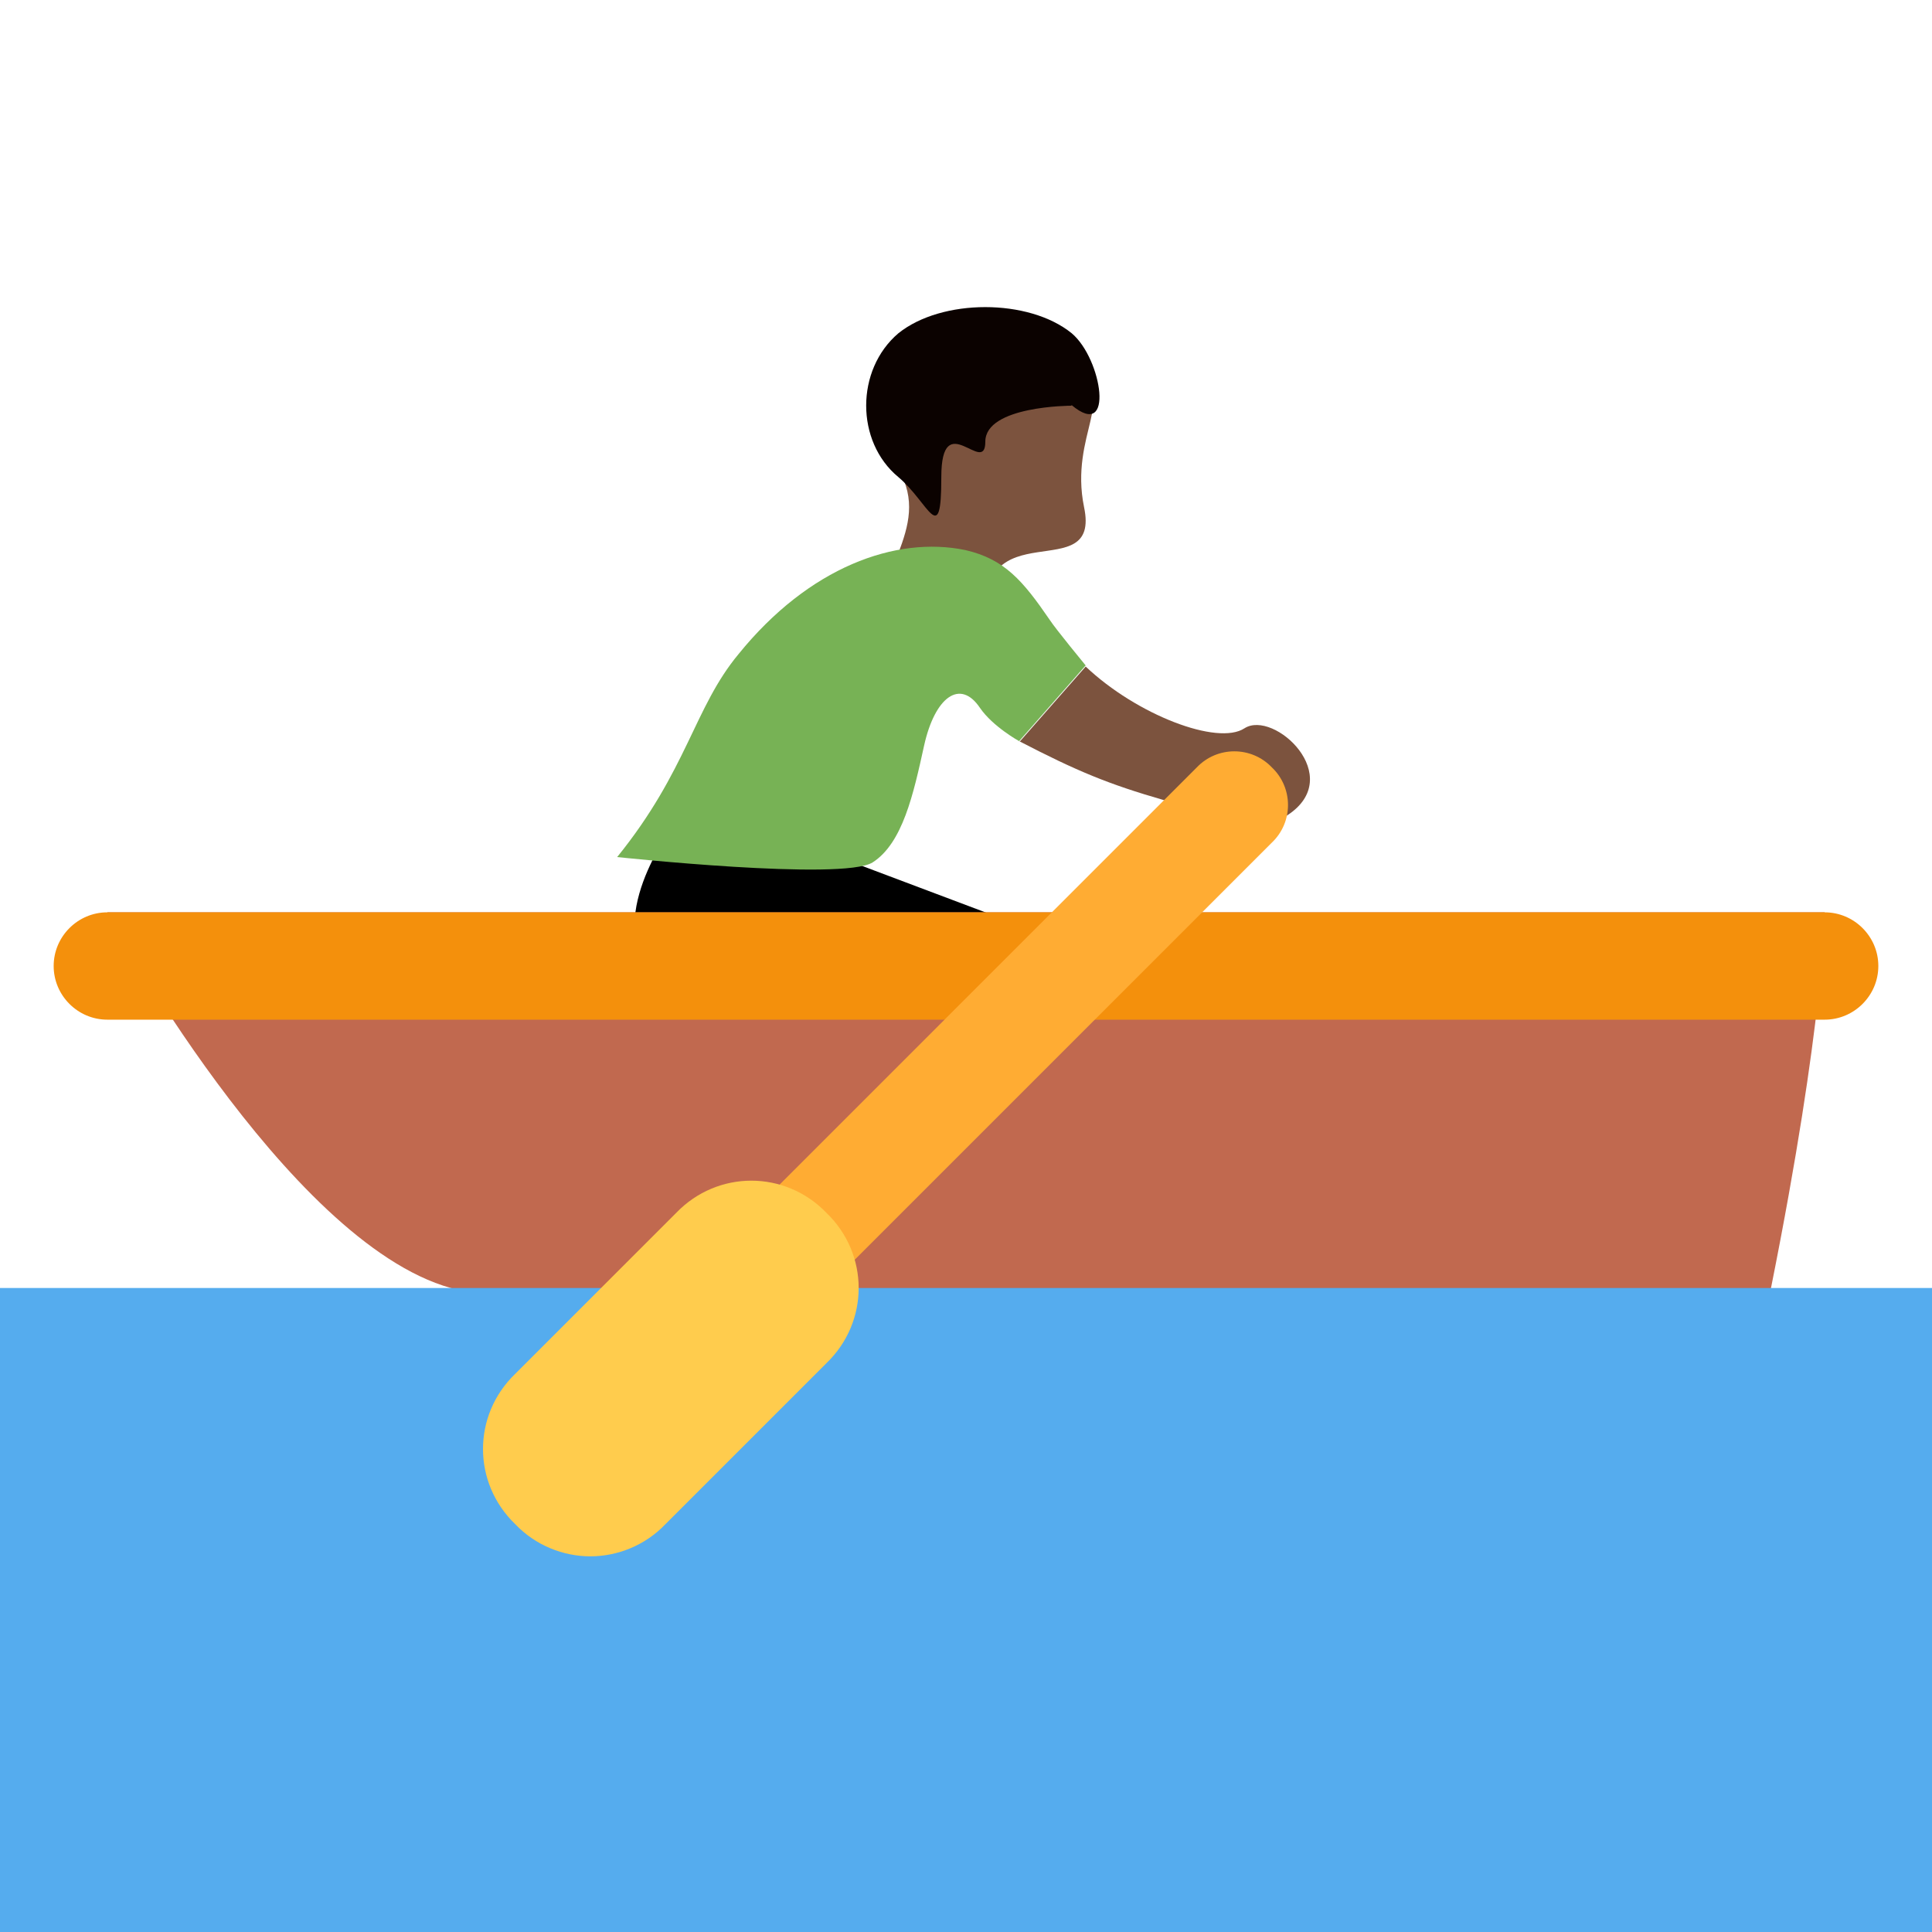 <svg xmlns="http://www.w3.org/2000/svg" viewBox="0 0 45 45" enable-background="new 0 0 45 45"><defs><clipPath id="a"><path d="M0 36h36V0H0v36z"/></clipPath></defs><g><g><g clip-path="url(#a)" transform="matrix(1.25 0 0 -1.25 0 45)"><g><path fill="#7c533e" d="M19 22.18l1.23 1.4c.95-.9 2.46-1.48 2.96-1.15.55.35 1.9-.9.8-1.62-1.1-.7-1.42.02-2.3.28-1.04.3-1.62.54-2.7 1.1"/></g><g><path fill="#7c533e" d="M19.97 28.88c.9-.2-.05-.97.23-2.33.32-1.52-2.04 0-1.82-2.17.15-1.47-1.87-1.98-2.02-.5-.16 1.45 1.04 2.24.38 3.38-1.58 2.73 3.23 1.62 3.23 1.62"/></g><g><path d="M15.36 20.13l3.08-1.16-1.16-3.1S12.73 16.9 12.03 18c-.7 1.1.6 2.73.6 2.73l2.73-.6z"/></g><g><path fill="#0b0200" d="M19.97 28.45c.8-.67.57.86 0 1.34-.8.65-2.42.65-3.23 0-.8-.68-.8-2.02 0-2.68.57-.48.8-1.34.8 0 0 1.33.82 0 .82.66 0 .67 1.6.67 1.6.67"/></g><g><path fill="#c1694f" d="M2 19h32s0-2-1-7c-.86-4.3-21-1-24.6 0-3.08.86-6.4 7-6.4 7"/></g><g><path fill="#f4900c" d="M35 18c0-.55-.45-1-1-1H2c-.55 0-1 .45-1 1s.45 1 1 1h32c.55 0 1-.45 1-1"/></g><path fill="#55acee" d="M36 12H0V0h36v12z"/><g><path fill="#ffac33" d="M12 9c-.26 0-.5.1-.7.3-.4.38-.4 1.02 0 1.4l11 11c.38.4 1.02.4 1.4 0 .4-.38.4-1.02 0-1.4l-11-11c-.2-.2-.44-.3-.7-.3"/></g><g><path fill="#ffcc4d" d="M11 7c-.5 0-1.02.2-1.4.6-.8.77-.8 2.03 0 2.8l3 3c.77.8 2.03.8 2.8 0 .8-.77.8-2.03 0-2.8l-3-3c-.38-.4-.9-.6-1.4-.6"/></g><g><path fill="#77b255" d="M20.23 23.6s-.56.68-.67.85c-.5.73-.84 1.13-1.57 1.3-1.3.27-2.92-.32-4.23-1.94-.83-1-.95-2.16-2.26-3.78 0 0 4.2-.45 4.76-.1.56.36.76 1.27.96 2.18.2.9.67 1.25 1.04.7.24-.35.73-.62.73-.62l1.23 1.4z"/></g></g></g></g></svg>